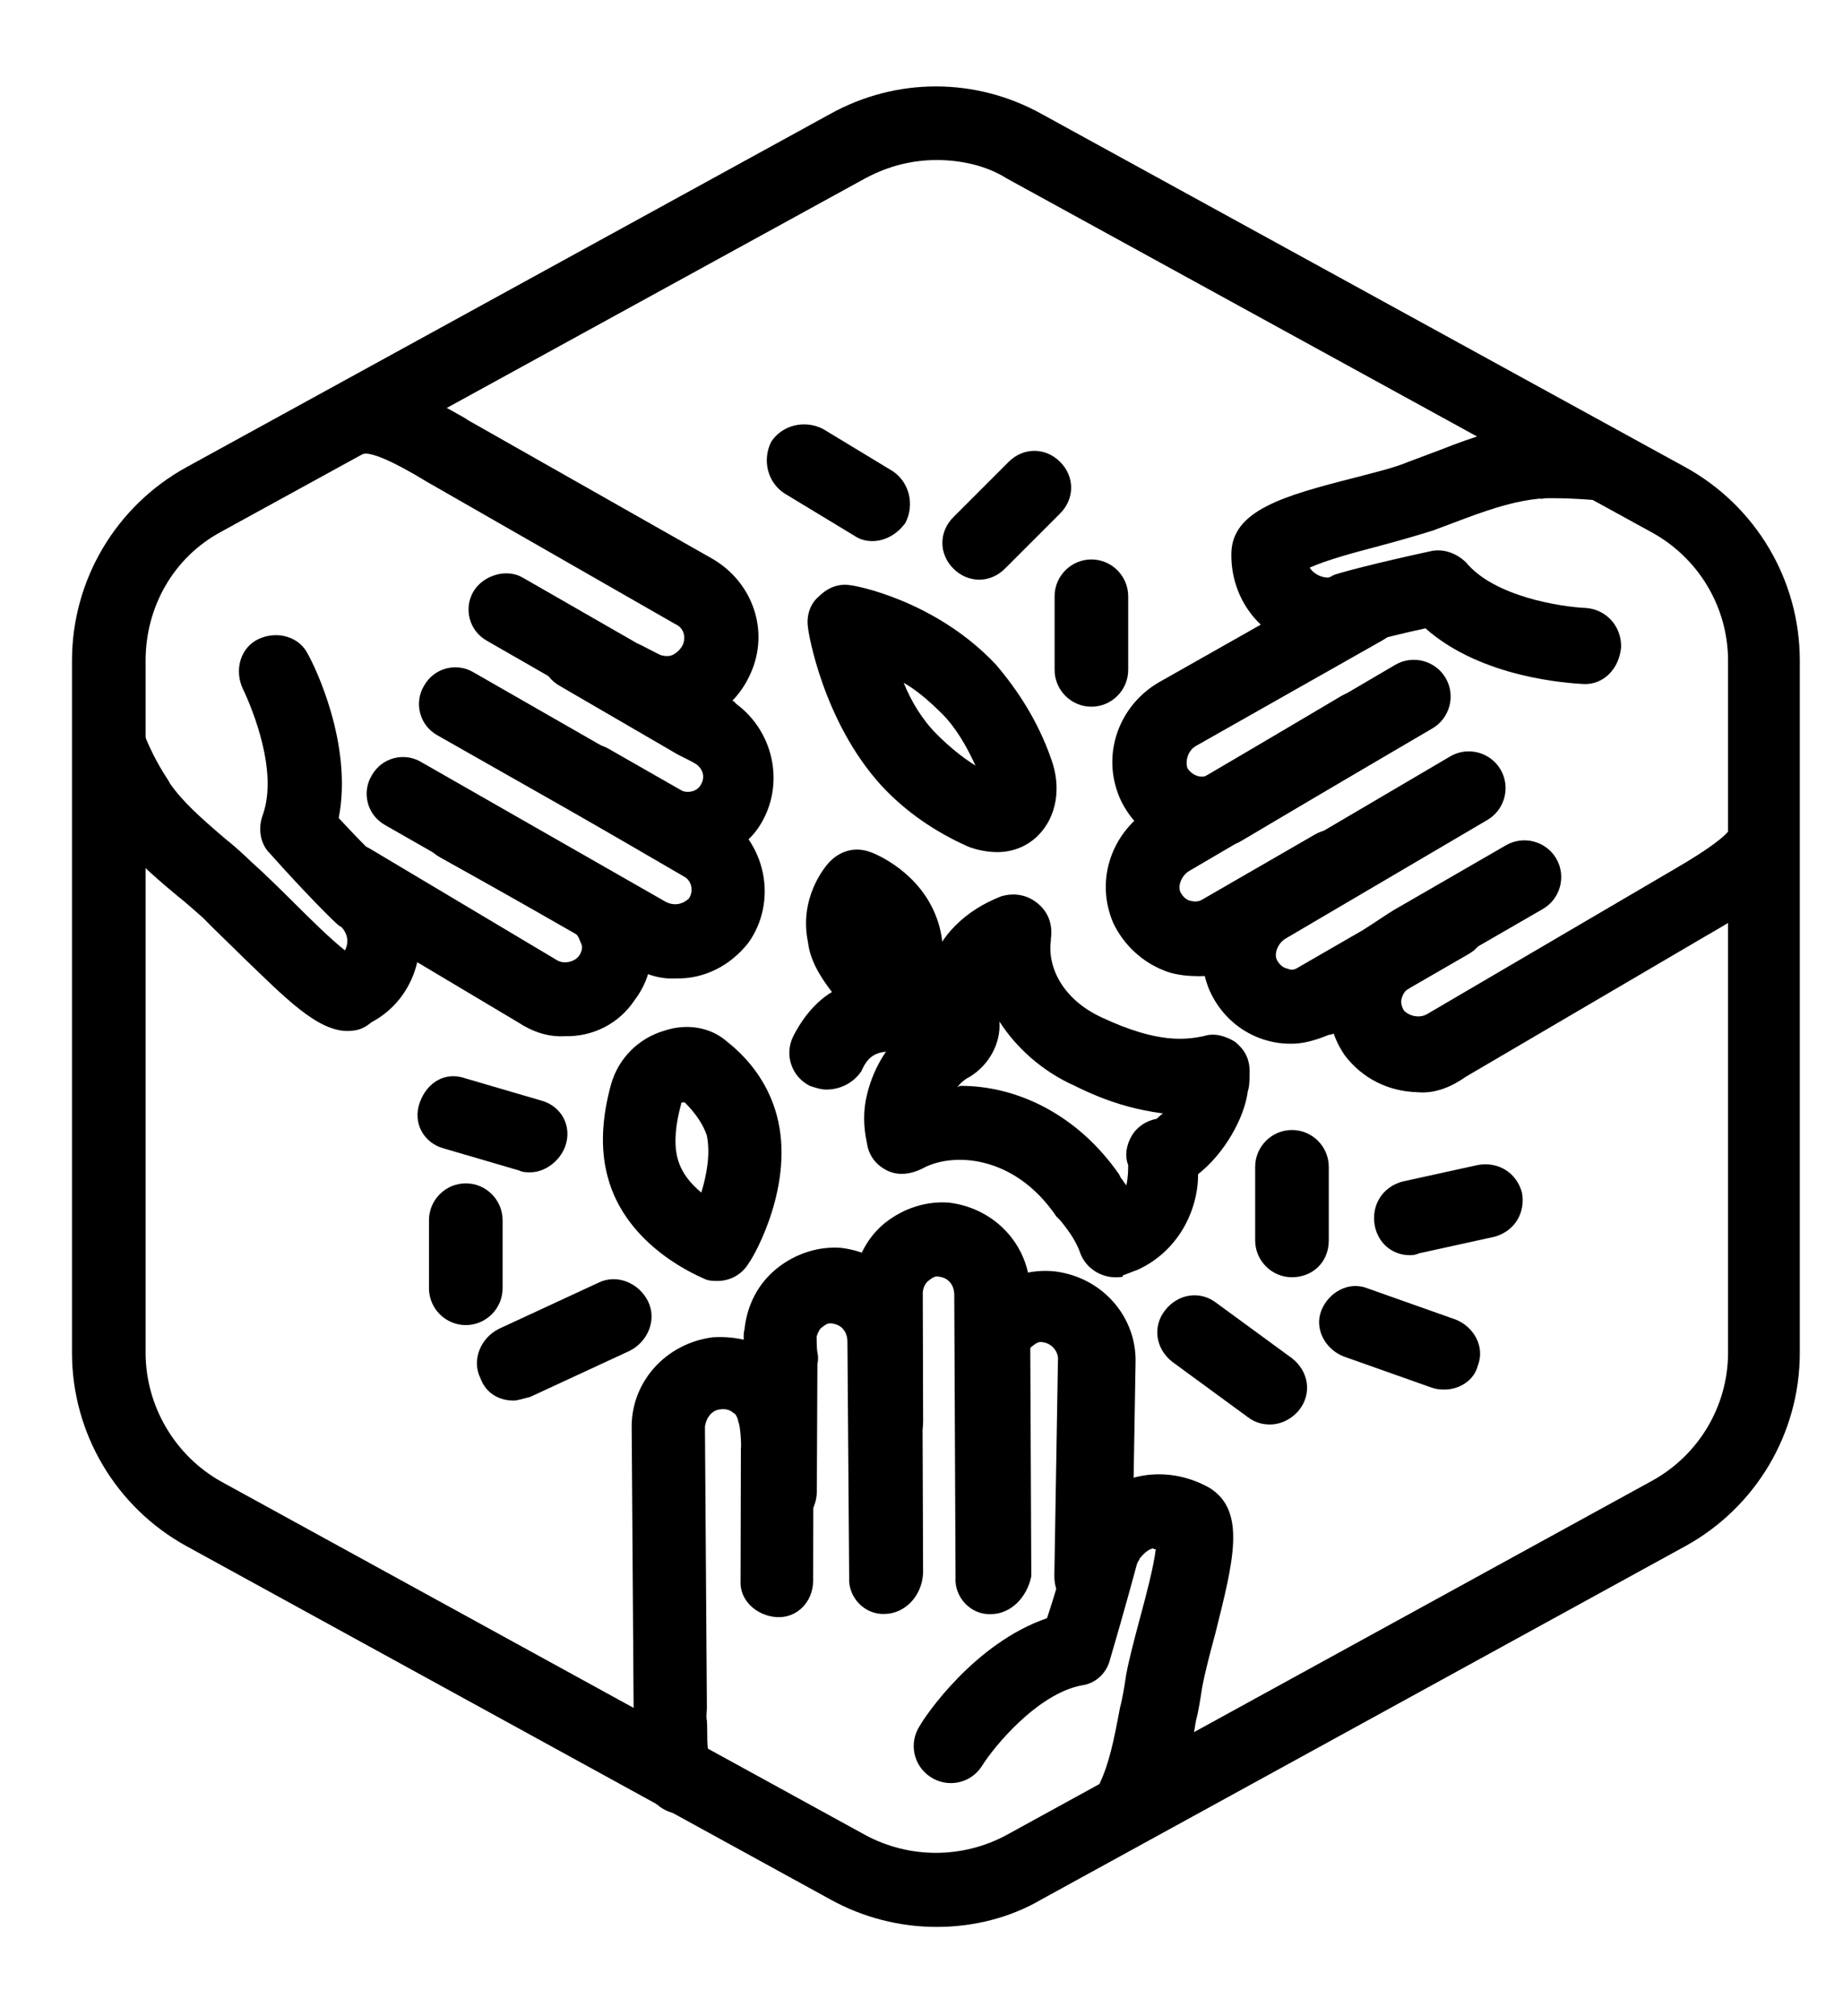 <svg width="64" height="70" viewBox="0 0 64 70" fill="none" xmlns="http://www.w3.org/2000/svg">
<path d="M30.934 34.695C32.596 31.755 29.784 30.669 29.784 30.669C29.784 30.669 27.42 33.161 32.851 35.589C32.148 35.334 29.784 34.311 28.698 36.484" fill="black"/>
<path d="M28.698 37.827C28.506 37.827 28.314 37.763 28.123 37.699C27.484 37.379 27.228 36.612 27.548 35.974C27.803 35.462 28.251 34.823 28.89 34.44C28.442 33.865 28.123 33.29 28.059 32.715C27.739 31.181 28.634 30.095 28.826 29.903C29.209 29.52 29.72 29.392 30.231 29.584C30.423 29.648 31.957 30.287 32.532 31.884C32.723 32.395 32.851 33.162 32.596 34.12C32.851 34.248 33.107 34.376 33.426 34.504C34.065 34.823 34.321 35.526 34.065 36.165C33.81 36.804 33.043 37.124 32.404 36.868C30.551 36.165 30.168 36.612 29.912 37.188C29.656 37.571 29.209 37.827 28.698 37.827Z" fill="black"/>
<path d="M38.73 44.344C38.219 44.344 37.708 44.024 37.516 43.513C37.388 43.13 37.132 42.746 36.813 42.363L36.685 42.235C35.215 40.063 33.043 39.999 32.021 40.574C31.637 40.765 31.19 40.829 30.806 40.638C30.423 40.446 30.168 40.127 30.104 39.679C29.976 39.104 29.976 38.529 30.104 38.018C30.359 36.932 30.998 35.973 32.021 35.27C32.021 33.992 32.404 32.906 33.171 32.139C33.618 31.692 34.129 31.372 34.768 31.117C35.215 30.989 35.663 31.053 36.046 31.372C36.429 31.692 36.557 32.139 36.493 32.587V32.65C36.366 33.545 36.877 34.695 38.282 35.334C40.2 36.229 41.158 36.101 41.797 35.973C42.18 35.845 42.564 35.973 42.883 36.165C43.203 36.42 43.394 36.74 43.394 37.187C43.394 37.443 43.394 37.698 43.331 37.89C43.203 38.849 42.5 40.063 41.605 40.765C41.605 42.043 40.902 43.449 39.497 44.088C39.305 44.152 39.177 44.216 38.985 44.28C39.049 44.344 38.858 44.344 38.73 44.344ZM33.362 37.698C35.279 37.698 37.388 38.657 38.858 40.765L38.922 40.893C38.985 40.957 39.049 41.085 39.113 41.149C39.177 40.893 39.177 40.574 39.177 40.446C39.049 40.127 39.113 39.743 39.305 39.424C39.497 39.104 39.816 38.912 40.136 38.849C40.2 38.849 40.263 38.721 40.391 38.657C39.433 38.529 38.474 38.273 37.324 37.698C36.174 37.187 35.279 36.356 34.704 35.462C34.768 36.229 34.321 36.995 33.682 37.379C33.554 37.443 33.362 37.571 33.235 37.762C33.298 37.698 33.362 37.698 33.362 37.698Z" fill="black"/>
<path d="M12.12 35.793C11.034 35.83 9.903 34.638 8.415 33.21C7.898 32.697 7.412 32.24 7.046 31.861C6.743 31.593 6.441 31.325 6.171 31.112C5.176 30.284 4.42 29.614 3.822 28.705C3.479 28.239 3.023 27.321 2.695 26.625C2.399 25.985 2.697 25.223 3.337 24.927C3.978 24.63 4.74 24.928 5.036 25.569C5.405 26.463 5.78 26.984 5.844 27.095C5.876 27.15 5.907 27.206 5.907 27.206C6.346 27.838 6.951 28.374 7.826 29.123C8.097 29.336 8.399 29.604 8.733 29.927C9.187 30.329 9.704 30.842 10.222 31.355C10.739 31.868 11.44 32.57 11.98 32.996C12.083 32.789 12.098 32.559 11.97 32.338C11.938 32.283 11.874 32.172 11.787 32.149C11.667 32.07 10.632 31.044 9.374 29.631C9.04 29.308 8.95 28.769 9.122 28.301C9.662 26.808 8.789 24.657 8.429 23.905C8.133 23.265 8.343 22.479 8.984 22.183C9.625 21.887 10.41 22.097 10.706 22.738C10.898 23.07 12.266 25.822 11.762 28.4C12.742 29.458 13.561 30.239 13.561 30.239C13.832 30.451 13.992 30.728 14.183 31.06C15.022 32.642 14.485 34.649 12.903 35.488C12.603 35.735 12.405 35.776 12.12 35.793Z" fill="black"/>
<path d="M23.2 25.338C22.772 25.364 22.336 25.247 21.923 25.043C21.835 25.019 21.009 24.611 20.89 24.532L16.917 22.251C16.266 21.89 16.104 21.098 16.442 20.534C16.78 19.969 17.595 19.72 18.16 20.058L22.133 22.339C22.22 22.363 22.871 22.724 22.959 22.748C23.133 22.794 23.276 22.786 23.387 22.722C23.442 22.69 23.608 22.594 23.71 22.388C23.835 22.094 23.731 21.785 23.437 21.66L14.84 16.736C13.473 15.902 12.949 15.762 12.719 15.747C12.038 15.845 11.378 15.341 11.335 14.628C11.237 13.947 11.741 13.287 12.454 13.244C13.563 13.12 14.922 13.812 16.138 14.511L16.257 14.59L24.703 19.379C26.125 20.181 26.743 21.891 26.06 23.392C25.707 24.186 25.084 24.767 24.3 25.072C23.913 25.295 23.573 25.344 23.2 25.338Z" fill="black"/>
<path d="M23.823 29.996C23.253 30.03 22.697 29.834 22.22 29.519L15.196 25.532C14.545 25.171 14.383 24.379 14.721 23.815C15.082 23.163 15.874 23.001 16.439 23.339L23.495 27.382C23.82 27.562 24.161 27.514 24.318 27.275C24.476 27.037 24.459 26.751 24.188 26.538C24.069 26.46 23.863 26.358 23.656 26.256C23.449 26.153 23.33 26.075 23.33 26.075L19.445 23.817C18.793 23.456 18.631 22.664 18.969 22.1C19.331 21.448 20.123 21.286 20.687 21.624L24.779 23.984C25.431 24.346 25.486 24.314 25.55 24.424C26.957 25.456 27.275 27.412 26.299 28.788C25.771 29.535 24.822 29.936 23.823 29.996Z" fill="black"/>
<path d="M19.602 35.974C19.032 36.008 18.476 35.813 17.999 35.498L11.586 31.675C10.99 31.281 10.772 30.521 11.166 29.925C11.56 29.329 12.319 29.111 12.916 29.505L19.329 33.328C19.567 33.486 19.963 33.405 20.12 33.166C20.199 33.047 20.246 32.872 20.182 32.762C20.15 32.706 20.11 32.508 19.959 32.374L15.279 29.764C14.627 29.402 14.465 28.61 14.803 28.046C15.165 27.395 15.957 27.233 16.521 27.571L21.146 30.213C21.265 30.292 21.352 30.316 21.384 30.371C22.044 30.875 22.515 31.562 22.622 32.386C22.728 33.21 22.55 34.051 22.045 34.711C21.494 35.546 20.577 36.002 19.602 35.974Z" fill="black"/>
<path d="M23.461 33.968C22.89 34.002 22.334 33.807 21.858 33.492L13.379 28.648C12.728 28.286 12.566 27.494 12.904 26.93C13.266 26.278 14.058 26.116 14.622 26.454L23.1 31.299C23.426 31.48 23.734 31.375 23.924 31.192C24.081 30.954 24.032 30.613 23.794 30.456L19.908 28.198C19.256 27.837 19.095 27.045 19.433 26.481C19.794 25.829 20.586 25.667 21.151 26.005L25.004 28.207C25.091 28.231 25.211 28.309 25.243 28.365C26.65 29.397 26.968 31.353 25.991 32.728C25.353 33.54 24.436 33.996 23.461 33.968Z" fill="black"/>
<path d="M54.969 23.747C54.51 23.717 51.465 23.556 49.5 21.814C48.059 22.129 47.046 22.419 46.991 22.451C46.682 22.555 46.341 22.604 45.969 22.598C44.161 22.535 42.728 21.075 42.76 19.212C42.785 17.722 44.558 17.215 47.068 16.578C47.772 16.392 48.421 16.239 48.896 16.038C49.26 15.902 49.624 15.766 49.988 15.629C51.19 15.156 52.116 14.843 53.257 14.775C53.74 14.717 54.715 14.744 55.722 14.827C56.444 14.927 56.938 15.527 56.838 16.249C56.738 16.971 56.138 17.465 55.417 17.365C54.41 17.282 53.752 17.293 53.609 17.301C53.554 17.333 53.467 17.31 53.467 17.31C52.698 17.385 51.938 17.602 50.846 18.011C50.483 18.148 50.118 18.284 49.755 18.42C49.193 18.597 48.433 18.814 47.728 19C47.024 19.185 46.066 19.443 45.48 19.707C45.576 19.873 45.815 20.031 46.045 20.046C46.132 20.069 46.187 20.037 46.298 19.973C46.409 19.909 47.818 19.538 49.655 19.142C50.106 19.029 50.574 19.201 50.909 19.525C51.897 20.725 54.236 21.071 55.069 21.107C55.758 21.152 56.308 21.72 56.295 22.465C56.227 23.242 55.659 23.791 54.969 23.747Z" fill="black"/>
<path d="M49.207 37.918C48.232 37.89 47.319 37.458 46.697 36.637C46.226 35.95 46.032 35.102 46.155 34.293C46.279 33.484 46.751 32.769 47.406 32.243C47.462 32.211 48.26 31.676 48.37 31.613L52.299 29.344C52.908 28.993 53.694 29.203 54.045 29.812C54.397 30.421 54.186 31.206 53.577 31.558L49.648 33.826C49.593 33.858 48.961 34.297 48.906 34.329C48.74 34.425 48.693 34.599 48.669 34.686C48.646 34.774 48.655 34.916 48.751 35.082C48.934 35.272 49.283 35.365 49.559 35.206L58.105 30.198C59.488 29.399 59.867 29.033 60.001 28.882C60.275 28.207 61.003 27.934 61.678 28.209C62.353 28.483 62.626 29.211 62.352 29.886C61.896 30.887 60.656 31.677 59.383 32.412L59.272 32.475L50.893 37.387C50.316 37.794 49.754 37.971 49.207 37.918Z" fill="black"/>
<path d="M44.84 36.235C43.667 36.248 42.538 35.572 42.01 34.401C41.345 32.867 41.988 31.168 43.371 30.369L50.367 26.256C50.976 25.904 51.761 26.115 52.113 26.724C52.464 27.332 52.254 28.118 51.645 28.47L44.649 32.582C44.372 32.742 44.224 33.123 44.351 33.344C44.447 33.511 44.566 33.589 44.654 33.613C44.741 33.636 44.86 33.715 45.026 33.619C45.137 33.555 45.358 33.427 45.524 33.331C45.69 33.236 45.856 33.14 45.856 33.14L49.73 30.903C50.339 30.552 51.124 30.762 51.476 31.371C51.827 31.98 51.617 32.765 51.008 33.117L46.913 35.481C46.336 35.888 46.281 35.92 46.138 35.928C45.663 36.129 45.212 36.241 44.84 36.235Z" fill="black"/>
<path d="M41.719 29.551C40.546 29.564 39.418 28.887 38.89 27.716C38.225 26.182 38.867 24.483 40.251 23.684L46.757 20.002C47.366 19.65 48.151 19.861 48.503 20.469C48.854 21.078 48.644 21.864 48.035 22.215L41.529 25.898C41.252 26.058 41.158 26.407 41.231 26.66C41.359 26.881 41.684 27.062 41.961 26.902L46.578 24.163C47.186 23.812 47.972 24.022 48.323 24.631C48.675 25.24 48.464 26.025 47.855 26.377L43.294 29.084C43.184 29.148 43.129 29.18 43.018 29.244C42.543 29.444 42.147 29.525 41.719 29.551Z" fill="black"/>
<path d="M41.493 33.887C41.12 33.881 40.716 33.819 40.422 33.694C39.66 33.396 39.023 32.804 38.663 32.053C37.998 30.518 38.641 28.82 40.024 28.021L48.459 23.077C49.068 22.726 49.853 22.936 50.205 23.545C50.556 24.154 50.346 24.939 49.737 25.291L41.302 30.234C41.026 30.394 40.877 30.775 41.004 30.997C41.1 31.163 41.219 31.241 41.307 31.265C41.394 31.288 41.569 31.335 41.735 31.239L45.663 28.971C46.272 28.619 47.058 28.83 47.409 29.438C47.761 30.047 47.55 30.833 46.941 31.184L43.068 33.42C42.957 33.484 42.902 33.516 42.791 33.58C42.404 33.804 41.953 33.917 41.493 33.887Z" fill="black"/>
<path d="M39.332 63.759C39.102 63.745 38.928 63.698 38.753 63.651C38.134 63.345 37.829 62.561 38.191 61.91C38.52 61.203 38.675 60.449 38.892 59.291C38.986 58.942 39.047 58.538 39.109 58.133C39.217 57.554 39.428 56.769 39.615 56.07C39.802 55.372 40.059 54.412 40.136 53.777C40.136 53.777 40.08 53.809 40.048 53.754C39.85 53.795 39.717 53.946 39.582 54.097C39.559 54.184 39.504 54.216 39.48 54.303C39.457 54.391 39.059 55.875 38.536 57.652C38.419 58.089 38.041 58.455 37.557 58.513C36.029 58.805 34.508 60.642 34.09 61.326C33.697 61.922 32.905 62.084 32.309 61.69C31.713 61.297 31.551 60.505 31.944 59.909C32.125 59.583 33.834 57.047 36.358 56.18C36.819 54.807 37.068 53.704 37.068 53.704C37.106 53.387 37.287 53.061 37.468 52.735C37.908 51.965 38.651 51.462 39.498 51.268C40.346 51.074 41.242 51.221 42.013 51.661C43.292 52.471 42.825 54.217 42.202 56.717C42.014 57.415 41.851 58.026 41.742 58.605C41.681 59.009 41.619 59.414 41.526 59.763C41.317 61.064 41.148 62.047 40.637 63.08C40.235 63.533 39.792 63.789 39.332 63.759Z" fill="black"/>
<path d="M23.684 62.98C23.312 62.974 22.931 62.825 22.652 62.47C21.966 61.537 22.017 60.475 21.997 59.675C21.989 59.532 21.98 59.389 22.003 59.302L21.936 49.602C21.898 48.001 23.104 46.64 24.752 46.427C25.608 46.375 26.393 46.586 27.053 47.09C27.713 47.594 28.073 48.346 28.18 49.17C28.212 49.225 28.24 50.168 28.248 50.311L28.237 54.892C28.225 55.637 27.656 56.186 26.967 56.142C26.277 56.097 25.672 55.561 25.717 54.871L25.728 50.29C25.751 50.203 25.709 49.49 25.645 49.379C25.604 49.181 25.54 49.07 25.453 49.047C25.421 48.992 25.215 48.889 25.017 48.93C24.731 48.947 24.518 49.218 24.48 49.535L24.547 59.235C24.556 59.378 24.509 59.553 24.549 59.751C24.575 60.178 24.522 60.726 24.65 60.947C25.057 61.524 24.989 62.301 24.412 62.708C24.223 62.891 23.969 62.963 23.684 62.98Z" fill="black"/>
<path d="M30.738 56.031C30.025 56.074 29.444 55.45 29.488 54.761L29.428 46.605C29.434 46.233 29.219 45.988 28.902 45.95C28.727 45.903 28.593 46.054 28.538 46.086C28.483 46.118 28.404 46.237 28.357 46.412C28.366 46.555 28.351 46.785 28.391 46.983C28.432 47.18 28.385 47.355 28.385 47.355L28.365 51.793C28.353 52.538 27.785 53.088 27.095 53.043C26.405 52.999 25.8 52.463 25.845 51.773L25.848 47.049C25.805 46.336 25.828 46.249 25.852 46.162C25.943 45.297 26.328 44.559 26.983 44.032C27.639 43.507 28.454 43.257 29.231 43.325C30.904 43.539 32.076 44.929 32.027 46.507L32.055 54.606C32.019 55.439 31.396 56.02 30.738 56.031Z" fill="black"/>
<path d="M37.895 56.031C37.15 56.018 36.6 55.45 36.613 54.705L36.738 47.254C36.776 46.937 36.529 46.637 36.212 46.599C36.037 46.552 35.903 46.703 35.848 46.735C35.793 46.767 35.659 46.918 35.644 47.148L35.707 52.498C35.75 53.211 35.127 53.792 34.469 53.803C33.811 53.814 33.174 53.222 33.219 52.533L33.187 47.238C33.179 47.096 33.202 47.008 33.225 46.921C33.408 45.193 34.908 43.957 36.637 44.14C38.31 44.354 39.481 45.744 39.433 47.322L39.308 54.772C39.208 55.494 38.64 56.043 37.895 56.031Z" fill="black"/>
<path d="M34.432 56.038C33.719 56.081 33.137 55.457 33.182 54.767L33.138 44.979C33.144 44.607 32.929 44.362 32.612 44.324C32.438 44.277 32.303 44.428 32.248 44.46C32.193 44.492 32.059 44.643 32.044 44.873L32.056 49.367C32.044 50.112 31.475 50.661 30.786 50.617C30.096 50.572 29.491 50.036 29.536 49.346L29.555 44.908C29.579 44.821 29.57 44.678 29.594 44.591C29.717 43.782 30.07 42.988 30.726 42.462C31.381 41.936 32.196 41.687 32.973 41.754C34.647 41.969 35.818 43.358 35.769 44.936L35.813 54.724C35.658 55.477 35.09 56.027 34.432 56.038Z" fill="black"/>
<path d="M17.837 48.624C17.326 48.624 16.878 48.369 16.687 47.858C16.367 47.219 16.687 46.452 17.326 46.133L20.776 44.535C21.415 44.216 22.182 44.535 22.501 45.174C22.821 45.813 22.501 46.58 21.862 46.899L18.412 48.497C18.156 48.561 17.965 48.624 17.837 48.624Z" fill="black"/>
<path d="M34.641 29.583C34.321 29.583 33.938 29.519 33.618 29.391C32.468 28.88 31.446 28.177 30.615 27.282C28.571 25.046 28.059 21.915 28.059 21.787C27.995 21.404 28.123 20.957 28.443 20.701C28.762 20.382 29.146 20.254 29.529 20.318C29.657 20.318 32.468 20.829 34.577 23.065C35.344 23.96 36.047 25.046 36.494 26.324C36.877 27.346 36.686 28.369 36.047 29.008C35.663 29.391 35.152 29.583 34.641 29.583ZM31.382 23.704C31.638 24.343 32.021 24.982 32.532 25.493C32.916 25.877 33.363 26.26 33.874 26.58C33.555 25.877 33.171 25.238 32.724 24.791C32.277 24.343 31.829 23.96 31.382 23.704Z" fill="black"/>
<path d="M24.929 44.471C24.801 44.471 24.61 44.471 24.482 44.407C24.354 44.343 21.734 43.321 21.095 40.829C20.84 39.87 20.903 38.784 21.223 37.634C21.479 36.739 22.181 36.037 23.076 35.781C23.843 35.526 24.673 35.653 25.248 36.164C26.143 36.867 26.718 37.762 26.974 38.72C27.613 41.085 26.207 43.577 26.015 43.832C25.76 44.279 25.312 44.471 24.929 44.471ZM23.651 38.337C23.459 39.04 23.395 39.679 23.523 40.19C23.651 40.701 23.971 41.085 24.354 41.404C24.546 40.765 24.673 40.062 24.546 39.423C24.418 39.04 24.162 38.657 23.779 38.273C23.651 38.273 23.651 38.273 23.651 38.337Z" fill="black"/>
<path d="M30.296 18.785C30.041 18.785 29.849 18.721 29.657 18.593L27.229 17.123C26.654 16.74 26.462 15.973 26.782 15.334C27.165 14.759 27.932 14.567 28.571 14.887L30.999 16.357C31.574 16.74 31.766 17.507 31.446 18.146C31.127 18.593 30.68 18.785 30.296 18.785Z" fill="black"/>
<path d="M50.168 48.241C50.041 48.241 49.913 48.241 49.721 48.177L46.654 47.091C46.015 46.835 45.632 46.132 45.887 45.493C46.143 44.854 46.846 44.471 47.485 44.727L50.552 45.813C51.191 46.069 51.574 46.771 51.319 47.41C51.191 47.922 50.679 48.241 50.168 48.241Z" fill="black"/>
<path d="M16.175 46.004C15.472 46.004 14.897 45.428 14.897 44.726V42.361C14.897 41.658 15.472 41.083 16.175 41.083C16.878 41.083 17.453 41.658 17.453 42.361V44.726C17.453 45.428 16.878 46.004 16.175 46.004Z" fill="black"/>
<path d="M34.003 20.125C33.683 20.125 33.364 19.998 33.108 19.742C32.597 19.231 32.597 18.464 33.108 17.953L35.025 16.036C35.536 15.525 36.303 15.525 36.814 16.036C37.325 16.547 37.325 17.314 36.814 17.825L34.897 19.742C34.642 19.998 34.322 20.125 34.003 20.125Z" fill="black"/>
<path d="M48.954 43.577C48.379 43.577 47.868 43.194 47.74 42.555C47.612 41.852 47.996 41.213 48.699 41.021L51.318 40.446C52.021 40.319 52.66 40.702 52.852 41.405C52.98 42.108 52.596 42.747 51.893 42.938L49.273 43.513C49.146 43.577 49.018 43.577 48.954 43.577Z" fill="black"/>
<path d="M44.098 49.455C43.843 49.455 43.587 49.391 43.331 49.199L40.712 47.282C40.137 46.835 40.009 46.068 40.456 45.493C40.903 44.918 41.67 44.79 42.245 45.238L44.865 47.155C45.44 47.602 45.568 48.369 45.121 48.944C44.865 49.263 44.482 49.455 44.098 49.455Z" fill="black"/>
<path d="M37.9 24.535C37.197 24.535 36.622 23.959 36.622 23.256V20.701C36.622 19.998 37.197 19.423 37.9 19.423C38.603 19.423 39.178 19.998 39.178 20.701V23.256C39.178 23.959 38.603 24.535 37.9 24.535Z" fill="black"/>
<path d="M44.865 44.343C44.162 44.343 43.587 43.768 43.587 43.065V40.509C43.587 39.806 44.162 39.231 44.865 39.231C45.568 39.231 46.143 39.806 46.143 40.509V43.065C46.143 43.832 45.568 44.343 44.865 44.343Z" fill="black"/>
<path d="M18.411 40.7C18.284 40.7 18.156 40.7 18.028 40.637L15.408 39.87C14.705 39.678 14.322 38.975 14.578 38.272C14.833 37.57 15.472 37.186 16.175 37.442L18.795 38.209C19.498 38.4 19.881 39.103 19.625 39.806C19.434 40.317 18.922 40.7 18.411 40.7Z" fill="black"/>
<path d="M32.532 66.898C31.254 66.898 29.976 66.578 28.826 65.939L6.462 53.671C4.034 52.329 2.5 49.773 2.5 46.962V22.936C2.5 20.125 4.034 17.569 6.462 16.227L28.826 3.958C31.126 2.681 33.874 2.681 36.174 3.958L58.538 16.227C60.967 17.569 62.5 20.125 62.5 22.936V46.962C62.5 49.773 60.967 52.329 58.538 53.671L36.174 65.939C35.088 66.578 33.81 66.898 32.532 66.898ZM32.532 5.556C31.701 5.556 30.871 5.748 30.04 6.195L7.676 18.463C6.014 19.358 5.056 21.083 5.056 22.936V46.962C5.056 48.815 6.078 50.54 7.676 51.434L30.04 63.703C31.573 64.534 33.426 64.534 34.96 63.703L57.324 51.434C58.986 50.54 60.008 48.815 60.008 46.962V22.936C60.008 21.083 58.986 19.358 57.324 18.463L34.96 6.195C34.257 5.748 33.363 5.556 32.532 5.556Z" fill="black"/>
</svg>
